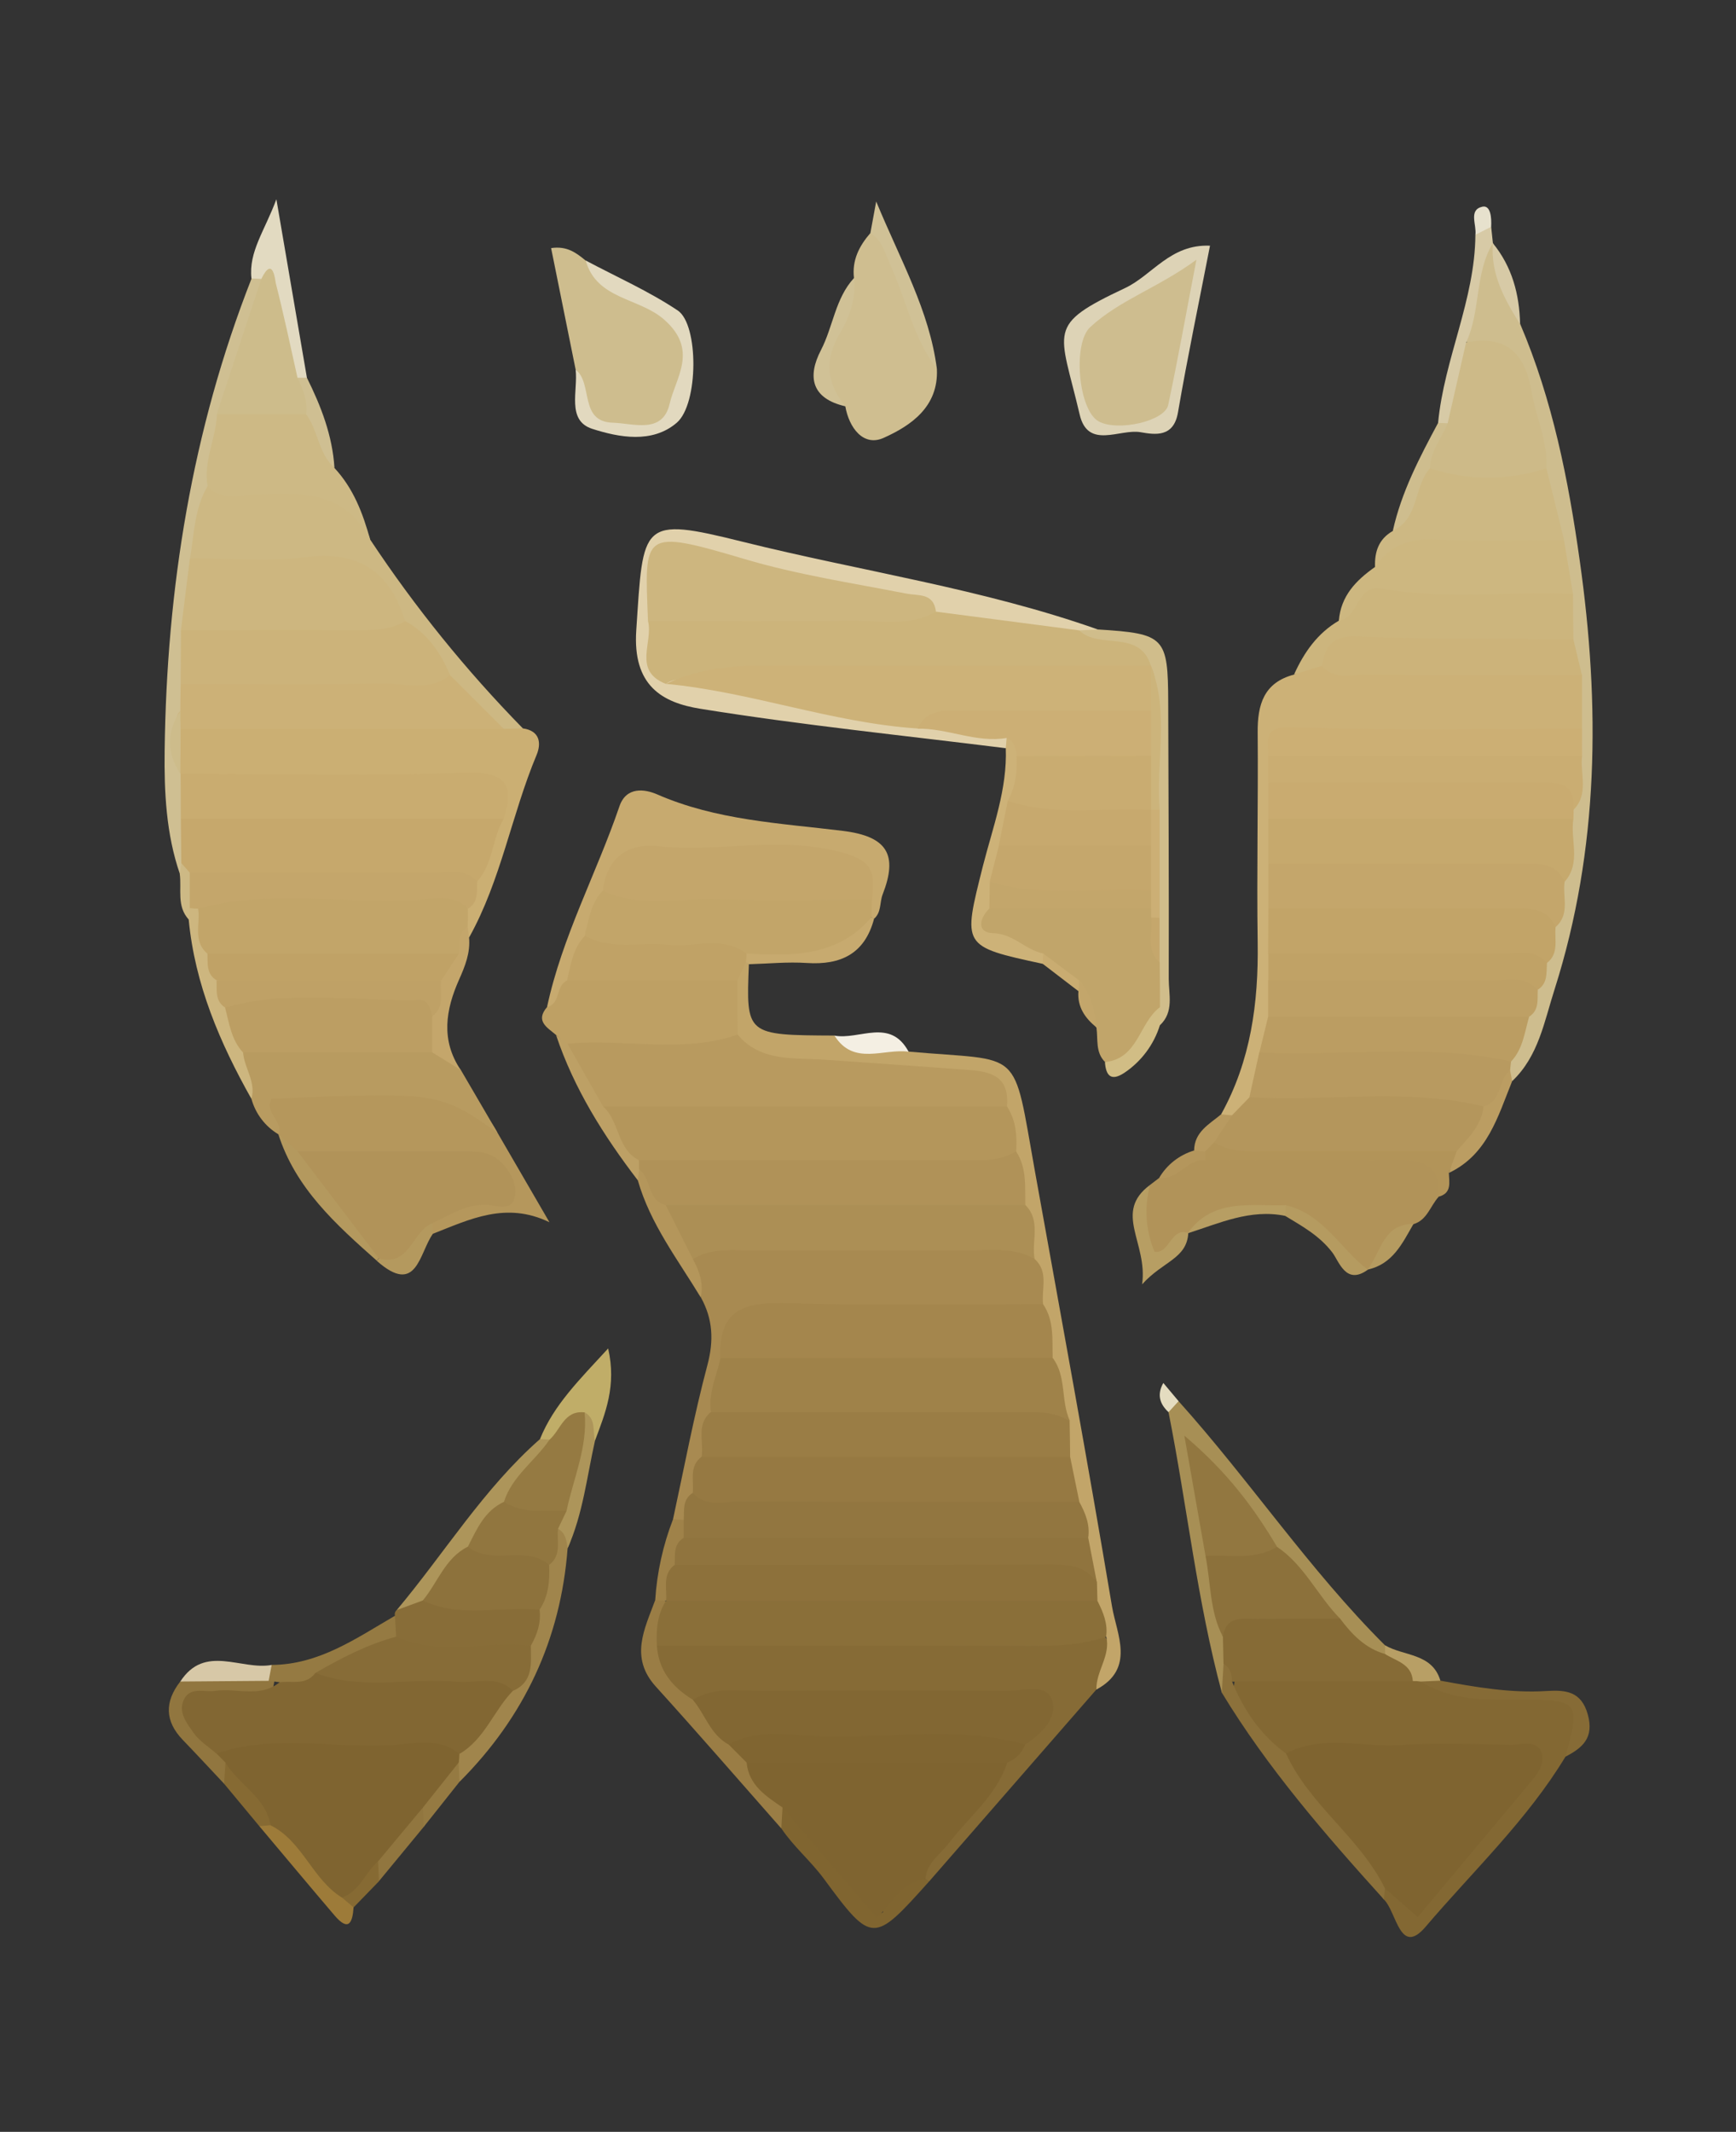 <?xml version="1.0" encoding="utf-8"?>
<!-- Generator: Adobe Illustrator 25.2.1, SVG Export Plug-In . SVG Version: 6.00 Build 0)  -->
<svg version="1.1" id="Layer_1" xmlns="http://www.w3.org/2000/svg" xmlns:xlink="http://www.w3.org/1999/xlink" x="0px" y="0px"
	 viewBox="0 0 504 618.67" enable-background="new 0 0 504 618.67" xml:space="preserve">
<rect x="0" y="0" width="504" height="618.67" fill="#333333" stroke="none"/>
<path fill="#866B36" d="M318.27,490.34L269.75,546c-1.14-0.42-1.98-1.39-2.22-2.58c4.77-13.33,16.74-21.51,23.74-33.27
	c1.86-2.57,4-4.93,5.83-7.49c5.22-10.21-3.12-8.33-7.91-8.31c-29.2,0.11-58.41-0.93-87.61,0.72c-6.16-2-9.16-7.12-12.23-12.29
	c-2.95-5-0.24-6.84,3.92-8.25c26.87-2.21,53.79-0.72,80.68-0.91c15.16-0.11,30.33-0.88,45.5-0.13
	C325.82,479.57,321,484.88,318.27,490.34z"/>
<path fill="#836833" d="M454.49,509.79c-11.13,18.4-26.83,33.19-40.61,49.37c-7.48,8.78-8.41-4.41-12.12-7.94
	c-0.86-0.97-0.91-2.42-0.11-3.44c5-1.8,6.91,3.61,10.33,4.78c7.11-12.35,17.52-21.8,25.64-33c1.68-2.32,5.14-4.39,3.33-7.73
	c-1.7-3.12-5.42-2.15-8.33-2.14c-19.95,0.09-39.91-0.57-59.86,0.54c-7.64-6.2-17.15-11.31-14-23.84c16.77-4.47,33.73-1,50.62-1.24
	c1.53,0.21,3.01,0.66,4.39,1.34c10,6.2,21.15,5.34,32.19,5.58c4,0.09,9.18-2.2,11.59,2.68
	C460.18,500.14,459.24,505.52,454.49,509.79z"/>
<path fill="#CCB177" d="M354.51,323.39c8.63-15.54,10.88-32.36,10.62-49.88c-0.3-20.3,0.17-40.61,0-60.91
	c-0.07-8.13,1.77-14.53,10.58-16.84c3.41-1.64,6.23-4.77,10.54-4.13c18.57,0.45,37.13,0.1,55.7,0.29c6,0.06,12.18-0.73,17.5,3.17
	c2.28,5.33,1.3,10.81,0.71,16.27c-4.43,4.66-10.29,3.86-15.81,3.9c-19.87,0.15-39.75-0.08-59.62,0.17c-4.3,0-9.77-2.47-12.55,3.53
	c-0.41,2.74-0.31,5.49-0.47,8.24c0.1,3.51,0.06,7,0,10.53c0.13,4.27,0.1,8.54,0,12.8c0.09,4.26,0.12,8.52,0,12.78
	c0,4.21,0.08,8.42-0.05,12.62c0,2.75,0.11,5.5,0,8.24c0,3.34,0,6.69-0.34,10c-0.35,3.88-1.67,7.56-2.46,11.35
	c-0.98,4.3-2.34,8.51-4.07,12.57c-1.43,2.87-3.84,5.14-6.79,6.4C356.73,324.71,355.43,324.3,354.51,323.39z"/>
<path fill="#A88A51" d="M195.39,440.91c3.25-15,6.05-30,10-44.81c1.88-7.12,1.56-13.33-1.9-19.58c-0.27-4.48-5-8.42-1.63-13.35
	c3.3-3.3,7.58-4.07,11.91-4.14c25-0.43,50-0.48,75,0c4.34,0.09,8.57,1,12.2,3.64c4.79,4.52,3.27,10.19,2.82,15.65
	c-4.93,4.85-11.29,3.78-17.24,3.84c-19.53,0.21-39.07,0.26-58.6,0c-8.29-0.11-13.23,3-14.69,11.19c-1.58,5.18-3.13,10.37-4.38,15.65
	c-1.33,4.28-1.84,8.74-2.83,13.09c-1,3.6-1.82,7.27-2.82,10.89c-1,3-1.87,6.1-4.22,8.43C197.8,441.91,196.42,441.72,195.39,440.91z"
	/>
<path fill="#CBAF73" d="M151.8,211.38c4.93,0.68,5.4,4.28,4,7.67c-7.29,17.4-10.32,36.36-19.6,53c-1.02-0.72-1.8-1.74-2.21-2.92
	c-0.4-1.84-0.36-3.75,0.1-5.58c0.83-3,1.77-6,2.69-8.95c1.93-6.69,5.17-13,5.6-20.09c-1.31-7.54-7.37-6.1-12.23-6.15
	c-20.22-0.2-40.43,0-60.65-0.11c-5.14,0-10.35,0.33-15.33-1.64c-1.42-0.67-2.6-1.78-3.35-3.16c-1.06-4.84-2.1-9.68,2.44-13.5
	c7.34-3.65,15.26-2.59,23-2.47c22.89,0.37,45.81-1.39,68.67,1.1C147.32,209.25,149.62,210.19,151.8,211.38z"/>
<path fill="#B19359" d="M333.89,343.86l2.62-2c5.17-3.12,9.76-7.35,16-8.36c17.65-0.77,35.31-0.6,52.95-0.15
	c8.55,0.22,15.95,2.51,12.18,14c-2.41,2.66-3.3,6.72-7.29,7.91c-6.3,2.56-7.79,9.95-13.36,13.25h0.07c-7.49,0-8.52-7.4-12.89-10.93
	c-3.74-2.84-7.92-5.04-12.38-6.5c-9.7-0.39-19.16,0.13-27,6.87l0.2-0.09c-3.95,1.89-5.75,10.25-10.32,6.77
	c-3.09-2.35-5.07-9.36-3.42-15C331.83,347.62,333.17,345.86,333.89,343.86z"/>
<path fill="#CEBD8E" d="M167.11,107.21C164.75,95.52,162.39,83.82,160,72c4.69-0.7,7.37,1.45,10,3.59c5.6,5.64,13,8.46,19.64,12.4
	c11.13,6.56,13.7,24.6,4.67,33.64c-5.2,5.2-12.39,2.06-18.64,2.2c-5.66,0.12-6.23-5-7.08-9.28
	C168.15,112.11,169.28,109.32,167.11,107.21z"/>
<path fill="#CDB883" d="M151.8,211.38l-5.48,0.13c-7.72-2.69-12.43-8.95-17.55-14.75c-4.25-6.29-9.53-11.71-14.62-17.29
	c-5.34-11.35-14.53-14.35-26.56-14.2c-11,0.14-22.5,3.12-33-3c-0.55-8,0.27-15.64,5.11-22.4c6-0.75,12,0.72,17.94-0.06
	c14.33-1.89,25,2.1,29.86,16.82C120.5,176.24,135.33,194.57,151.8,211.38z"/>
<path fill="#B5975C" d="M144.42,328.7l15.1,26c-12.64-6.13-23.2-0.81-33.85,3.35c-0.91-1.02-1.18-2.45-0.71-3.73
	c4.09-7.48,12.5-6.41,19.66-9.5c-3.24-7.11-9.38-6.85-15.17-7.13c-14.14-0.7-28.36,1.19-42.47-1.16c-4-0.89-3.85-5.25-6.23-7.51
	l0.12,0.18c-7.12-12-6.11-13.9,8.19-14.49c7.82-0.32,15.71,0.53,23.47-0.23C126.09,313.13,137.38,315.9,144.42,328.7z"/>
<path fill="#C1A56A" d="M320.82,308.2c-2.86-2.84-2-6.59-2.5-10c-2.81-3.92-2.93-9-5.68-13c-4.55-2-7.58-6.74-12.93-7.39
	c-3.29-1-6-3.09-9.45-4c-9.95-2.58-10-7.3-1.79-12.83c14.63-1.33,29.24-1.93,43.83,0.42c1.39,0.61,2.56,1.63,3.36,2.92
	c2,4.8,0.32,10.12,2,15c0.47,4.13,0.52,8.29,0.16,12.43C332.59,297.64,333.31,309.75,320.82,308.2z"/>
<path fill="#CFBE90" d="M272,107.08c0.51,11-7.57,16.45-15.48,20c-5.82,2.61-10-2.85-11.11-9.17c-7.48-4.65-8.6-10.83-4.48-18.34
	c3.26-5.94,4.56-12.62,7-18.87c-0.62-5.15,1.5-9.31,4.76-13.06c6.24-0.43,6,5.16,7.45,8.61C264.39,86.4,268.29,96.71,272,107.08z"/>
<path fill="#E1D1AB" d="M292,217.13c-29.57-3.69-59.26-6.7-88.66-11.44c-11.12-1.79-19.69-6.7-18.62-22.76
	c2.08-31.29,1.08-33.13,30.93-25.7c34.33,8.54,69.56,13.6,103.07,25.44c-1.43,1.77-3.49,2.93-5.75,3.22
	c-13.94,0.17-27.41-2.82-40.8-6.27c-8-4.94-17.41-4.75-26.17-6.91c-11.34-2.8-23-4.18-34.09-8.13c-17.65-6.26-20-4.33-20.33,14.57
	c0.77,5.51-2.62,12.36,5.1,15.63c23.46,3.55,46.18,10.92,69.91,12.9c8.55,1.53,17.4,1.68,25.43,5.55c1.07,1.04,1.09,2.76,0.05,3.83
	C292.05,217.09,292.02,217.11,292,217.13z"/>
<path fill="#C2A569" d="M302.83,378.47c-0.53-4.42,1.7-9.35-2.44-13.1c-3.55-4.47-3.68-10.05-5-15.24c-1-5.25-1.73-10.57-3.08-15.77
	c-0.69-4.66-1.8-9.25-3.3-13.72c-1.94-6.63-7.91-5.44-12.67-6.52c-16.39-3.74-33.38-1-49.79-4.66c-5.53-1.24-11-2.17-13.82-8
	c-2-4.66-2-9.56-1.75-14.5c0.26-2.75,0.85-5.37,2.9-7.43c1.06-0.88,2.62-0.76,3.54,0.27c-0.84,20.6-0.84,20.6,24.88,20.72
	c6.45,4.89,15.11-0.4,21.52,4.66c33.47,3,30.06-1.9,36.67,34.88c7.56,42,15.28,84,22.35,126.13c1.36,8.09,6.83,18-4.53,24.12
	c-0.15-5.32,4.18-9.82,2.86-15.36c-2.87-2.75-4.19-6.27-5-10c-0.4-1.84-0.66-3.7-0.79-5.57c-0.07-4.35-1.65-8.44-2.35-12.68
	c-0.57-3.68-1.35-7.33-2.36-10.92c-0.92-4.38-2.33-8.65-2.93-13.1c-0.35-3.21-0.4-6.44-0.69-9.66c-0.78-6.42-2.39-12.67-3.75-19
	C302.5,388.87,300.53,383.72,302.83,378.47z"/>
<path fill="#BEA064" d="M214.06,284.58c0,5.22,0.03,10.44,0.1,15.65c-0.48,6-5.49,6-9.37,6.1c-12.68,0.36-25.43,1.82-38-1.18
	c-2.39-0.91-3.42-3.35-5.34-4.79c-2.54-2.17-6.15-4-2.62-8.12c3.29-2.94,1.17-9.78,7.55-10.53
	C182.36,281.07,198.56,277,214.06,284.58z"/>
<path fill="#CEBD8E" d="M459.31,211.53c0-5.22,0-10.44,0-15.65c-4.17-2.31-5.59-6.12-5.78-10.6c-0.28-4.08-0.17-8.18-0.24-12.27
	c-0.11-5.34-2-10.4-2.61-15.65c-1.54-7.12-2.9-14.27-4.51-21.37c-0.68-3.35-1.26-6.72-1.88-10.08c-2.22-12-5.28-23.39-19.37-26.84
	c1.4-8.37,3.8-16.54,4.63-25c0.23-2.33,1-4.13,3.89-3.55l0,0c2.53,7.87,5.28,15.67,7.91,23.51c9.39,22,14,45.27,17.28,68.64
	c5.93,41.83,5.7,83.6-7.29,124.41c-3,9.32-4.65,19.4-12.29,26.64c-1.01-0.61-1.75-1.58-2.05-2.72c-0.16-1.16-0.12-2.33,0.1-3.48
	c1.25-4.39,2.83-8.69,4.72-12.84c1.09-2.57,2.03-5.2,2.84-7.88c0.92-2.7,1.74-5.42,2.53-8.16c1.1-3.39,1.6-6.92,2.46-10.36
	c1.32-4.16,1.41-8.55,2.43-12.77c1.85-5.58,1.1-11.44,1.82-17.14c0.14-1.3,0.38-2.59,0.72-3.86c1.87-5.06,1.25-10.39,1.62-15.61
	C456.43,216.17,457.5,213.58,459.31,211.53z"/>
<path fill="#C7AA6F" d="M164.62,284.56c-3.37,1.47-1.75,6.72-5.8,7.68c4.35-20.36,14.33-38.69,21-58.2c2-5.92,7.46-5,10.85-3.56
	c17.28,7.59,35.86,8.41,54,10.64c13,1.6,16.07,6.95,11.57,18.48c-0.9,2.32-0.29,5.21-2.55,7.08l-1.59-1.21
	c-1.05-1.66-1.7-3.54-1.88-5.5c-1.27-13.78-13.65-10.81-20.9-11.53c-12.68-1.25-25.77,0.26-38.68,0.61
	c-6.31,0.17-10.32,3.77-12.93,9.22c-2.32,4.36-3.67,9.12-5.7,13.59S168.65,281.24,164.62,284.56z"/>
<path fill="#CCB57D" d="M456.69,172.4c0,4.34,0.03,8.67,0.1,13c-7.16,5.68-15.64,3-23.59,3.75c-16.47,1.47-33.49-3.67-49.44,4.08
	l-8.07,2.51c2.9-6.4,6.8-12,13-15.61c4.16-10.24,11.37-13.67,22.47-12.05c10.16,1.49,20.61,0.29,30.93,0.47
	C447.26,168.67,452.51,168.55,456.69,172.4z"/>
<path fill="#CDB780" d="M456.69,172.4c-18.46-0.92-37,1.81-55.41-1.59c-7.54-1.4-6.69,8.51-12.58,9.34
	c0.55-7.19,5-11.76,10.51-15.62c2.89-8.72,9.44-12.19,18-11.6c12.31,0.85,25.2-3.45,36.84,3.82
	C454.95,161.97,455.83,167.19,456.69,172.4z"/>
<path fill="#B89B60" d="M144.42,328.7c-17.06-11.85-17.06-11.85-65.57-9.84c-2.33,4,3.55,6.52,2,10.33
	c-3.85-2.28-6.66-5.97-7.85-10.28c0.14-5-6.51-9.41-1.47-15c17-4.78,34.28-2.13,51.47-1.74c4.86,1.09,7.59,5,10.75,8.27
	C137.31,316.55,140.87,322.63,144.42,328.7z"/>
<path fill="#CDB985" d="M107.48,156.67C100.16,142.15,87,143,73.74,143.56c-4.53,0.19-9.67,1.79-13.51-2.5
	c-3.62-7.74,0.3-14.58,2.55-21.63c7.84-4.56,16.06-3.18,24.31-1.63c7.6,3.6,6.62,12,10,18C102.61,141.73,105.38,149,107.48,156.67z"
	/>
<path fill="#CDB883" d="M454.1,156.75c-12.47,0-25,0.46-37.39-0.19c-7.64-0.41-13.27,1.78-17.5,8c-0.18-4.42,1.06-8.15,5.15-10.47
	c5.07-6,4.34-15.51,12.18-19.8c10.77,1.3,21.74-1.48,32.42,1.63C450.67,142.85,452.39,149.8,454.1,156.75z"/>
<path fill="#A78F55" d="M354.73,491.23c-7.2-26.75-10.1-54.32-15.48-81.41c-0.79-2.67,0.52-3.43,2.92-3.19
	c20.67,23,37.93,48.92,59.91,70.83c0.86,0.91,0.83,2.35-0.07,3.23c-7.69,1.29-10.95-4.52-14.9-9.25c-6.63-6.88-12-14.8-18.52-21.81
	c-6.16-8.37-13-16.16-20-25.75c1.79,10.28,2.12,19.43,4.6,28.28c1.94,7.59,2.29,15.46,4.28,23c0.66,2.71,0.86,5.52,0.58,8.3
	C357.12,486.16,356.78,489.06,354.73,491.23z"/>
<path fill="#CFBF92" d="M63,120.25c-0.32,7-4,13.6-2.73,20.82c-3.82,6.45-3.9,13.81-5.09,20.9c5.06,6.73,0.52,13.86,0.9,20.79
	c0,4.94,0,9.88-0.17,14.82c-0.01,2.79-0.45,5.56-1.28,8.22c-4,5.86-4.93,12.08-2.25,18.74h0.1c3.16,3.61,3.58,8,3.49,12.48
	s0.23,8.84-1.1,13.14c-0.51,1.39-1.44,2.6-2.65,3.46c-4-11.59-4.57-23.84-4.42-35.73c0.58-47.06,7.92-93,25.24-137.08
	c1.08-0.82,2.61-0.61,3.43,0.46c0.03,0.04,0.07,0.09,0.1,0.14C75.47,95.57,73,109.23,63,120.25z"/>
<path fill="#DDD3B6" d="M351.29,71.3c-3.19,16.42-6.54,32.36-9.3,48.4c-1.25,7.27-6.57,6.48-10.86,5.73
	c-6.05-1.06-15.29,5.12-17.68-5.14c-5.8-24.82-9.95-25.79,13.19-36.7C334.56,79.86,339.75,70.82,351.29,71.3z"/>
<path fill="#886D38" d="M114.66,468.9c-0.15-0.61,0.04-1.25,0.51-1.66c3-1.93,5.61-4.68,9.57-4.66c10.76,2.21,22.34-1.78,32.61,4.27
	c1.68,5.08,0.51,9.29-3.85,12.52c-13.52,2-27.24,6.42-39.77-3.34C112.97,473.63,113.31,471.02,114.66,468.9z"/>
<path fill="#D0BD8B" d="M313.31,182.93l5.42-0.26c19.49,1.22,20.37,2.14,20.43,21.27c0.08,26.71,0.22,53.42,0.15,80.13
	c0,4.55,1.56,9.59-2.54,13.44c-1.44-1.44-1.44-3.78,0-5.22c0,0,0,0,0,0c0-4.34-0.03-8.67-0.08-13c-2.2-4.38-0.66-9.07-1.17-13.59
	c-3.43-9.62-2.06-19.62-2.35-29.48c-0.06-12.72,0.53-25.45-0.32-38.13c-0.51-1.14-1-2.31-1.5-3.45c-2.36-4.4-6.92-4.68-11-6
	C317.39,187.65,312.92,188.19,313.31,182.93z"/>
<path fill="#E2D9BF" d="M167.11,107.21c5.14,4.14,0.95,15.17,10.81,15.46c6,0.18,14.43,3.37,16.48-5.45
	c1.81-7.8,8.48-15.68-1.64-24.52c-7.26-6.35-19.58-5.78-22.71-17.1c8.95,4.76,18.33,8.9,26.72,14.51c6.1,4.08,6.08,27.09-0.29,32.57
	c-7.11,6.11-16.83,4.26-24.57,1.76C164.4,122,167.88,113.31,167.11,107.21z"/>
<path fill="#8C713B" d="M354.73,491.23c0.16-2.8,0.32-5.6,0.49-8.4c4.17,0.14,4.22,2.25,2.5,5.21c3.38,8.32,8.3,15.48,15.63,20.83
	c11.61,8.59,18.65,21.19,27.88,31.87c1.82,1.99,2.16,4.93,0.84,7.28l-0.3,3.2C384.69,532.31,368,513.1,354.73,491.23z"/>
<path fill="#9A7D45" d="M190.7,477.59c0.51,7.19,4.51,12.06,10.42,15.65c5.84,1.94,8,7.65,11.9,11.58c2,2.06,3.87,4.25,5.59,6.55
	c2.78,5.24,8.31,8.54,10.2,14.42c0.16,1.94-0.24,3.66-2,4.81c-12.11-13.73-24.12-27.6-36.41-41.15c-7.68-8.49-3.26-16.71-0.18-25.09
	c1.12-0.64,2.53-0.36,3.32,0.66C194.99,469.41,193.89,474.25,190.7,477.59z"/>
<path fill="#CDB278" d="M292,217.13c0.08-1,0.16-2,0.25-3c3.94-0.9,4.5,2.12,5.46,4.68c0.86,4.8-0.09,9.41-1.45,14
	c-0.77,4.41-2.36,8.64-3,13.08c-0.55,3.76-1.38,7.47-2.46,11.11c-0.48,2.53-1.73,4.86-3.57,6.66c-3.07,3-3.57,7,1,7.14
	c6,0.13,9.43,4.86,14.61,5.9c0.77,0.7,1,1.38,0.71,2s-0.57,1-0.84,1c-23.61-5.11-23.21-5-17.34-28.42
	C288.23,240.08,292.46,229,292,217.13z"/>
<path fill="#A0854C" d="M154.11,477.59c1.84-3.23,3-6.61,2.54-10.41c-2.08-4.6-0.12-9,0.66-13.46c1.39-3.7,1.38-8.11,5.21-10.62
	c4,0.88,3.65,3.36,2.27,6.2c-2,26.49-12.61,49-31.37,67.78c-1.49-1.19-2.34-3.01-2.3-4.92c0.06-1.23,0.33-2.44,0.78-3.59
	c4.65-6.85,9.77-13.38,15.32-19.52C150.52,485.83,150.76,480.77,154.11,477.59z"/>
<path fill="#AD955A" d="M122.75,464.46l-7.57,2.78c13.88-16.53,25.2-35.21,41.61-49.63c0.8-0.85,2.14-0.88,2.98-0.08
	c0.03,0.02,0.05,0.05,0.08,0.08c-0.39,8.57-8.44,12.43-11.79,19.19c-4.13,4-7.31,8.79-10.74,13.37
	C132.12,454.61,129.86,462,122.75,464.46z"/>
<path fill="#806530" d="M226.83,530.59c0.12-2,0.24-4.02,0.35-6.05c14.06,5.73,19.06,20,28.5,29.69c-0.77,2.13,1.86,0,0.19,0.5
	c1.18-7.32,4.59-11.64,12.8-9.5c0.33,0.29,0.69,0.55,1.07,0.77c-16.14,18-16.52,18.27-30.58-0.82
	C235.32,540,230.39,535.9,226.83,530.59z"/>
<path fill="#E2DAC1" d="M75.84,80.94L73,80.82c-0.85-7.77,3.82-13.77,7.24-23c3.23,18.9,6.05,35.37,8.87,51.84
	c-0.95,0.76-2.26,0.89-3.35,0.34C79.12,101.43,80.06,90.3,75.84,80.94z"/>
<path fill="#B29459" d="M417.68,347.29c0.67-9-4.57-10.75-12.2-10.65c-18.54,0.24-37.09,0.08-55.64,0.08
	c-0.99-1.17-0.93-2.89,0.12-4c1.4-1.83,3.61-2.85,5.91-2.74c17.31,0.46,34.63,0.21,51.94,0.34c4.75,0,9.56-0.15,13.94,2.28
	c4.09,3.23-0.53,5.23-1.11,7.8C420.72,343.15,421.56,346.23,417.68,347.29z"/>
<path fill="#C0AD68" d="M159.52,417.79l-2.74-0.19c4-9.9,11.42-17.17,19.78-26.28c2.49,10.87-0.84,18.82-3.84,26.81
	c-1.83-0.82-2.89-2.7-4.76-3.42C164.77,414.77,163,418.78,159.52,417.79z"/>
<path fill="#91763F" d="M65.06,517.64c-4-4.24-7.94-8.52-12-12.72c-5.25-5.46-5.28-11.09-0.73-16.94c7.5-4.75,15.81-1.75,23.7-2.45
	c1.34,0.05,2.65,0.37,3.86,0.94c-1.07,6.63-1.08,6.56-10,7.39c-3.71,0.34-8.65-1.48-10.71,2.45c-2.53,4.83,2.93,7.34,5.08,10.78
	c1.28,1.5,2.22,3.27,2.74,5.17C67.26,514.39,66.87,516.28,65.06,517.64z"/>
<path fill="#866B36" d="M454.49,509.79c4.37-15.88,3.9-16.53-12.61-16.52c-10.14,0-20.32,0.47-29.41-5.28
	c1.6-1.44,3.99-1.55,5.71-0.26c10.22,1.89,20.45,3.66,30.91,3c5.46-0.32,10,0.05,11.88,6.81S459.47,507.22,454.49,509.79z"/>
<path fill="#D7CAA6" d="M433.42,70.54c-5.34,8.87-3.49,19.68-7.77,28.83c4.51,8.84-0.59,15.86-4.35,23.15
	c-1.05,0.96-2.64,1.05-3.79,0.21c1.75-18.57,10.72-35.7,10.83-54.59c1.2-1.42,1.72-4.18,4.58-2.32
	C433.09,67.39,433.25,69,433.42,70.54z"/>
<path fill="#CDB67F" d="M70.57,305.43C70.92,310,74.4,314,73,318.91c-9.17-16.28-16.43-33.22-18.22-52.08
	c-0.75-1.06-0.78-2.47-0.08-3.56c1.19-0.44,2.53-0.3,3.6,0.39c2.75,3.61,2.43,8.18,3.81,12.21c0.79,2.79,1.58,5.58,2.54,8.31
	c0.81,2.71,1.77,5.39,2.86,8C69.25,296.44,71.49,300.57,70.57,305.43z"/>
<path fill="#D0C196" d="M272,107.08c-6.84-8.9-8.86-20-13.39-29.92c-1.59-3.48-2.37-7.32-5.92-9.53c0.45-2.48,0.91-4.95,1.69-9.16
	C261.38,75.45,269.83,90.08,272,107.08z"/>
<path fill="#957A42" d="M81.21,488.2L78,487.78c-1.07-1.79-1-3.38,0.87-4.61c13.79-0.1,24.57-7.75,35.79-14.27
	c0.12,2,0.23,4,0.35,6.06c-5.88,7.3-15.51,8.39-22.61,13.69C88.59,490.53,84.81,491.52,81.21,488.2z"/>
<path fill="#B4995E" d="M80.76,329l5.61,5.12c10.51,8.15,20.44,16.76,24.17,30.32l-1.14,1.43C97.57,355.37,85.76,344.83,80.76,329z"
	/>
<path fill="#BDA065" d="M161.43,300.36l3.31,2.53c7.09,3.24,9.42,10.21,12.83,16.33c3.38,5.42,6.13,11.18,9.07,16.85
	c0.38,1.14,0.54,2.34,0.46,3.54c-0.27,1.17-0.96,2.21-1.93,2.92C175.26,329.59,166.64,315.93,161.43,300.36z"/>
<path fill="#9D7B39" d="M102.65,553.53c-0.3,4.44-1.42,7.15-5.53,2.33c-7.33-8.59-14.56-17.27-21.83-25.9c0.8-0.92,1.9-1.52,3.1-1.7
	c11.32,2.51,14.63,13.59,21.9,20.45C101.45,550.11,102.26,551.76,102.65,553.53z"/>
<path fill="#D0C196" d="M247.93,80.69c0.7,5.85-1.32,11.39-4.06,16c-4.68,7.87-3.86,14.5,1.54,21.22
	c-9.76-2.24-11.13-8.51-7.06-16.33C241.89,94.75,242.48,86.6,247.93,80.69z"/>
<path fill="#B4965B" d="M185.17,342.52c0.14-1.06,0.28-2.12,0.41-3.18c6.29,0.11,6.11,6.49,9.34,9.58
	c2.93,5.17,7.09,9.89,6.25,16.49c1.89,3.47,3.14,7.06,2.27,11.1C196.77,365.49,188.78,355.18,185.17,342.52z"/>
<path fill="#C4A66B" d="M133.74,310.49l-8.26-5.09c-2.53-2.63-2.89-5.79-2.29-9.2c1-3.67,1.76-7.38,2.84-11
	c1.27-3.46,3.09-6.7,3.94-10.33c1.25-2.64,1.22-6.56,5.8-5.93c0.14,1,0.27,2.09,0.41,3.13c0.41,4.38-1.14,8.27-2.88,12.17
	C129.39,293,127.92,301.83,133.74,310.49z"/>
<path fill="#B79E63" d="M333.89,343.86c-1.73,6.43-1.28,13.24,1.27,19.39c4.44,0.78,4.78-7.32,9.83-5.41
	c-0.46,7.51-7.35,8.13-13.41,14.88C333.29,360.62,323.08,351.87,333.89,343.86z"/>
<path fill="#C7AA6F" d="M253.75,266.68c-2.7,10.09-9.6,13.43-19.52,12.78c-5.59-0.37-11.23,0.21-16.85,0.36l-0.82-0.54
	c-0.68-1.22-0.37-2.76,0.74-3.62c12.23-1.92,24.23-5.11,35.8-9.52L253.75,266.68z"/>
<path fill="#D7C8A7" d="M78.87,483.17c-0.29,1.54-0.57,3.08-0.87,4.61l-25.65,0.2C59.48,477,70,484.8,78.87,483.17z"/>
<path fill="#AD955A" d="M169.73,409.85c3.37,1.91,2.32,5.41,3,8.29c-2.35,10.46-3.5,21.23-7.93,31.17c-0.34-2.17-0.53-4.42-2.8-5.64
	c-1.51-2.52-0.83-5.13-0.32-7.73C164.75,427.37,164.41,417.73,169.73,409.85z"/>
<path fill="#BB9D62" d="M420.64,340.39l2.25-6.28c-0.16-5.76,4.18-9.47,6.43-14.14c3.19-2.94,2.8-9.43,9.11-9.31
	c0.19,1,0.38,2.07,0.58,3.1C434.86,324,431.89,335.05,420.64,340.39z"/>
<path fill="#CEBD8E" d="M417.51,122.73l2.79,0.09c2.12,5.86-1.81,9.35-5.13,13.07c-4.81,5.33-3.09,14.55-10.8,18.15
	C406.85,142.82,412.13,132.76,417.51,122.73z"/>
<path fill="#B59B60" d="M373.33,349.75c10.81,2.58,15.77,12.58,23.77,18.73c-6.4,4.64-8.33-2.48-10.35-5.08
	c-3.78-4.89-8.7-7.54-13.62-10.54C371.83,351.74,371.9,350.7,373.33,349.75z"/>
<path fill="#F4EFE3" d="M263.79,305.21c-7.3-1-15.93,4.2-21.52-4.67C249.49,301.87,258.43,295.26,263.79,305.21z"/>
<path fill="#D1BD85" d="M336.75,292.29v5.22c-1.77,5.68-5.44,10.58-10.4,13.87c-3.87,2.53-5.3,0.68-5.56-3.17
	C330.49,307.26,330.66,296.81,336.75,292.29z"/>
<path fill="#CFBF92" d="M86.37,109.62h2.73c4.12,8.28,7.42,16.81,8,26.16c-4.68-4.16-4.69-10.79-8.21-15.56
	C86.24,117.12,84.2,113.88,86.37,109.62z"/>
<path fill="#B4995E" d="M125.47,355c0.07,1,0.13,2,0.2,3.06c-4,5.6-4.61,18.16-16.27,7.85l0.56-0.7
	C115.34,362.11,117.87,354.7,125.47,355z"/>
<path fill="#B79E63" d="M373.33,349.75c-0.07,1-0.13,2.07-0.2,3.1C363,350.77,354,355,344.78,357.92
	C352.12,347.59,363.13,350.09,373.33,349.75z"/>
<path fill="#D7CAA6" d="M441.32,94.08c-4.52-7.2-8.62-14.55-7.91-23.51C439,77.41,441.13,85.42,441.32,94.08z"/>
<path fill="#9F8249" d="M193.31,464.56l-3.09-0.21c0.52-8.03,2.26-15.94,5.17-23.44l3.13,0.16c1.25,1.23,1.83,2.99,1.57,4.72
	c-0.6,2.77-1.38,5.5-2.31,8.17c-1.2,3.12-1.54,6.53-3.21,9.48C194.16,463.82,193.73,464.19,193.31,464.56z"/>
<path fill="#866A33" d="M78.52,529.68l-3.23,0.28l-10.23-12.32c0.13-2,0.27-4.1,0.4-6.15C74,514.52,80.23,519.26,78.52,529.68z"/>
<path fill="#91763F" d="M123,530.18l-13,15.76c-1.59-1.31-2.43-3.32-2.26-5.38c2.95-7.53,6.43-14.56,15.59-16.08
	C124.27,526.3,124.15,528.48,123,530.18z"/>
<path fill="#B89F65" d="M418.18,487.73l-5.71,0.26l-1.13-0.13h-1.14c-2.73-2.58-7.33-3.23-8.07-7.85c0-0.85-0.05-1.71-0.05-2.56
	C407.57,480.69,415.77,479.68,418.18,487.73z"/>
<path fill="#B59B60" d="M397,368.45c3.94-4.93,4.45-13.32,13.36-13.25C407.13,360.82,404.32,366.9,397,368.45z"/>
<path fill="#957A42" d="M123,530.18c-0.08-1.9-0.15-3.81-0.23-5.71c0-7.07,3.35-11.54,10.38-13.06l0.24,5.68L123,530.18z"/>
<path fill="#B89A60" d="M352.47,331.52l-2.61,2.66c-1.19,1.21-2.24,1.1-3.18-0.31c0.06-5.4,4.39-7.61,7.83-10.48l3.16,0.28
	C359.22,328.45,355.63,329.84,352.47,331.52z"/>
<path fill="#866A33" d="M109.76,540.18l0.27,5.76l-7.37,7.59l-3.36-2.84C101.26,545.68,103,540.45,109.76,540.18z"/>
<path fill="#C9AC71" d="M302.75,279.72c0-1,0.09-2,0.13-3c3.49,2.61,6.98,5.22,10.46,7.84c1.22,1.13,1.14,2.15-0.25,3.08
	L302.75,279.72z"/>
<path fill="#B4965C" d="M346.69,333.87l3.18,0.3c0,0.85,0,1.7,0,2.54c-5.27-0.44-7.93,5.9-13.34,5.11
	C338.79,337.98,342.42,335.14,346.69,333.87z"/>
<path fill="#C3A66B" d="M313.09,287.63c0.08-1,0.17-2.05,0.25-3.08c3.49,3.87,4.43,8.67,5,13.62
	C315,295.45,312.72,292.2,313.09,287.63z"/>
<path fill="#E7E1CD" d="M432.92,65.82l-4.58,2.32c0.4-2.88-2.06-7.23,2-8.15C432.83,59.43,433.05,63.33,432.92,65.82z"/>
<path fill="#CDB985" d="M55.13,263.53l-0.36,3.3c-3.53-3.88-2-8.74-2.58-13.2c0.15-1,0.3-2.11,0.46-3.16
	c2.49-0.19,3.67,1.37,4.51,3.38C58.28,257.21,57.51,260.91,55.13,263.53z"/>
<path fill="#E4DCC0" d="M342.17,406.62l-2.92,3.19c-2.66-2.44-3.36-5.23-1.51-8.47L342.17,406.62z"/>
<path fill="#7F6430" d="M268.68,545.24c-6.83,0.88-9.6,6.8-14.08,11.38l-27.42-32.08c-4.79-3.3-9.77-6.44-10.42-13
	c1.69-2.03,4.14-3.26,6.78-3.41c20.7-0.81,41.4-0.81,62.09,0c2.64,0.15,5.09,1.38,6.78,3.41c-3.12,9.58-11.1,15.68-16.91,23.31
	C273,538.15,269.07,540.52,268.68,545.24z"/>
<path fill="#8A6F39" d="M190.7,477.59c-0.23-4.56,0.12-9,2.61-13h0.08c4.55-4.21,10.28-4.16,15.89-4.18
	c31.13-0.14,62.26-0.14,93.4,0c5.63,0,11.32,0.08,15.93,4.16c1.66,3.28,3.08,6.62,2.52,10.44c-7.46,2.49-15.14,2.7-22.94,2.67
	C262.36,477.51,226.53,477.59,190.7,477.59z"/>
<path fill="#826733" d="M211.56,506.28c-5.34-2.86-6.83-8.8-10.43-13c6.34-3.89,13.39-2.53,20.19-2.57
	c23.69-0.12,47.38-0.12,71.06,0c4.54,0,11.32-2.27,13,2.5c1.88,5.26-3,9.88-7.75,13.08C268.98,508.33,240.21,508.33,211.56,506.28z"
	/>
<path fill="#806531" d="M211.56,506.28c8.12-4.54,17-2.81,25.49-2.43c20.19,0.9,40.6-3.23,60.59,2.43
	c-0.92,2.41-2.82,4.31-5.23,5.22h-75.65L211.56,506.28z"/>
<path fill="#7F6430" d="M402.07,548c-7.24-14.76-21.88-24.1-28.72-39.15c10.58-5.53,21.91-1.76,32.86-2.44
	c10.75-0.67,21.57-0.27,32.36-0.07c3.18,0.06,7.72-1.76,9.06,2.54c1,3.33-1.72,6.44-3.94,9.1c-10.73,12.84-21.47,25.67-32.09,38.36
	L402.07,548z"/>
<path fill="#866B36" d="M402.12,480c3.22,2.07,7.72,2.83,8.06,7.85l-52.47,0.18c-0.09-2.09-0.49-4-2.5-5.21
	c-0.06-2.61-0.11-5.22-0.17-7.83c-2.75-7.5,3.29-8,7.61-8.6c9-1.31,18.11-1.83,26.39,3.32C392.49,474.31,396.36,478.36,402.12,480z"
	/>
<path fill="#C6A96D" d="M456.8,237.6c-1,6.08,2.35,12.77-2.56,18.3c-22.88-2.1-45.83-0.93-68.74-1.29c-6-0.09-12.24,0.54-17.27-4
	c0-4.34,0-8.67,0-13C380.56,231.58,444.36,231.56,456.8,237.6z"/>
<path fill="#C4A66B" d="M368.23,250.66h72.6c5.15,0,10.64-0.84,13.41,5.26c-0.64,4.4,1.64,9.38-2.58,13.08
	c-22-2.13-44.1-1-66.15-1.33c-6-0.09-12.24,0.55-17.27-3.94C368.23,259.35,368.23,255,368.23,250.66z"/>
<path fill="#B4965C" d="M352.47,331.52l5.2-7.85l5.11-5.27c8.87-6.45,19.1-3.53,28.77-3.93c9.01-0.51,18.05-0.37,27.05,0.39
	c4.8,0.48,9.35,1.69,12.13,6.21c-0.61,5.55-4.45,9.16-7.83,13c-18.48,0-37,0-55.43,0C362.29,334.15,357.12,334.38,352.47,331.52z"/>
<path fill="#C2A468" d="M368.24,263.7h70c5.16,0,10.64-0.8,13.39,5.29c-0.4,3.61,1.1,7.67-2.55,10.5c-23.77,2.4-47.6,0.69-71.4,0.94
	c-3.52,0.06-6.93-1.26-9.49-3.67C368.22,272.39,368.24,268.04,368.24,263.7z"/>
<path fill="#B89A60" d="M430.73,321.07c-22.47-5.41-45.32-1.29-68-2.67c0.95-4.32,1.91-8.65,2.86-13c3.77-3.48,8.47-4,13.25-4
	c14.62-0.17,29.24-0.35,43.85,0.1c6,0.19,12.17,0.67,16,6.53c-0.09,0.87-0.18,1.74-0.28,2.61
	C434.82,313.36,436.13,319.7,430.73,321.07z"/>
<path fill="#C9AB70" d="M456.8,237.6h-88.58c0-3.48,0-7,0-10.45c3.41-3.21,7.63-3.86,12.07-3.87c21.69-0.05,43.39-0.3,65.08,0.15
	c6.85,0.14,15.1,0.38,11.49,11.58C456.85,235.89,456.84,236.74,456.8,237.6z"/>
<path fill="#BEA065" d="M446.45,287.23c-0.14,2.83,0.47,5.89-2.5,7.82c-3.04,2.48-6.84,3.84-10.76,3.86
	c-18.1,0.45-36.2,0.45-54.31,0c-3.95-0.1-7.68-1.09-10.7-3.9c0-3.48,0-7,0-10.43c3.37-3.19,7.56-3.84,12-3.86
	c18.06-0.07,36.12-0.23,54.18,0.11C439.15,280.9,445.18,279.93,446.45,287.23z"/>
<path fill="#BB9D62" d="M368.18,295l75.76,0.05c-1.3,4.52-1.8,9.36-5.23,13c-24.2-5.44-48.73-1.4-73.08-2.62
	C366.49,301.95,367.34,298.47,368.18,295z"/>
<path fill="#CCB37A" d="M383.76,193.25c1-5.58,2.91-8.81,10-8.54c21,0.81,42,0.55,63,0.72c0.83,3.48,1.66,6.96,2.5,10.45
	c-21.14,0-42.27,0.06-63.4-0.08C391.75,195.77,387.14,197.22,383.76,193.25z"/>
<path fill="#CAAD72" d="M456.84,235c0.61-8.87-5.64-7.88-11.26-7.88c-25.79,0-51.58,0-77.38,0c0-2.61,0-5.22,0-7.82
	c3.76-3.55,8.45-3.88,13.27-3.89c21.53,0,43.06,0,64.59,0c4.8,0,9.51,0.31,13.26,3.88C458.67,224.6,461.37,230.38,456.84,235z"/>
<path fill="#CCAF74" d="M459.3,219.35h-91.11c0.11-4.48-1.7-8.61,6.78-8.31c28.09,1,56.22,0.44,84.34,0.48
	C459.31,214.14,459.31,216.74,459.3,219.35z"/>
<path fill="#C0A266" d="M446.45,287.23c-4.24-4.56-9.76-2.53-14.71-2.58c-21.17-0.22-42.34-0.09-63.51-0.08v-7.82
	c22.5,0,45-0.1,67.48,0.06c4.54,0,9.64-1.71,13.4,2.67C448.93,282.3,449.39,285.35,446.45,287.23z"/>
<path fill="#9F8249" d="M305.61,394.05c4.11,5.43,2.3,12.47,5,18.3c-14.57,3.53-29.35,1-44,1.42s-29.52,0.24-44.28,0
	c-5.57-0.08-11.43,0.49-15.92-4c-0.84-5.51,1.64-10.43,2.75-15.6C222.25,388.12,292.93,388,305.61,394.05z"/>
<path fill="#A4864D" d="M305.61,394.05l-96.51,0.12c-0.65-16.8,10.28-16.21,22.4-15.89c23.76,0.62,47.55,0.19,71.33,0.19
	C306.08,383.25,305.46,388.72,305.61,394.05z"/>
<path fill="#967942" d="M310.69,422.81c0.89,4.35,1.77,8.69,2.66,13c-4.42,4.58-10.27,4.08-15.8,4.12
	c-26.78,0.19-53.56,0.29-80.34-0.08c-5.93-0.08-13.29,1.7-16.09-6.65c0.39-3.6-1.15-7.68,2.59-10.45c4.19-3.79,9.4-4.09,14.61-4.12
	c25.92-0.16,51.84-0.16,77.76,0C301.3,418.71,306.52,419,310.69,422.81z"/>
<path fill="#9A7D45" d="M310.69,422.81h-107c0.71-4.38-1.66-9.38,2.64-13c29.73,0,59.47,0,89.2,0c5.17,0,10.38-0.36,15,2.6
	C310.61,415.83,310.65,419.32,310.69,422.81z"/>
<path fill="#AC8F55" d="M201.17,365.41l-7.87-15.65c4-4.18,9.39-4.07,14.54-4.11c25.08-0.21,50.16-0.21,75.25,0
	c5.22,0,10.43,0.35,14.64,4.1c4.57,4.59,1.66,10.45,2.65,15.64c-5.56-3.31-11.72-2.55-17.75-2.56c-22.11,0-44.23,0-66.34,0
	C211.08,362.78,205.85,362.46,201.17,365.41z"/>
<path fill="#927640" d="M201.12,433.24c3.83,4.26,8.92,2.51,13.47,2.53c32.92,0.14,65.83,0.08,98.75,0.07
	c1.77,3.25,3.16,6.6,2.59,10.44c-4.19,3.88-9.41,3.88-14.64,3.88c-29.41,0-58.82,0-88.23,0c-5.16,0-10.5,0.4-14.56-3.86
	c0-1.74,0-3.47,0-5.21C198.68,438.22,198.08,435.13,201.12,433.24z"/>
<path fill="#C6A86C" d="M55.1,253.26l-2.46-2.79c-0.04-4.29-0.09-8.57-0.14-12.85c3.75-3.53,8.47-4,13.26-4.09
	c22.41-0.24,44.81-0.24,67.22,0c4.78,0.05,9.51,0.57,13.25,4.11c-3.42,5.71-3,13.05-7.74,18.21c-25,2.65-50.13,1-75.2,0.94
	C60.22,256.67,57.3,255.41,55.1,253.26z"/>
<path fill="#C9AC70" d="M146.23,237.63H52.5l-0.06-13.07c27.53,0,55.09,0.63,82.59-0.29C146.48,223.87,149.5,227.29,146.23,237.63z"
	/>
<path fill="#C2A569" d="M135.78,268.93c-3,1.91-2.39,5-2.61,7.82c-3.98,2.58-8.64,3.92-13.38,3.86c-15.87-0.07-31.75,0-47.62-0.05
	c-4.4,0-8.55-0.76-12-3.85c-4.27-3.65-1.94-8.65-2.65-13c1.68-4.15,5.26-5.85,9.23-6c20.68-0.84,41.39-0.95,62.06,0.1
	c3.19,0.16,7.13,1,7,5.9C135.86,265.43,135.82,267.18,135.78,268.93z"/>
<path fill="#CCB177" d="M52.36,206.3c0-2.61,0.03-5.22,0.1-7.82c2.21-2.14,5.12-3.4,8.19-3.54c23.35-0.35,46.72-2,70,1l15.65,15.62
	H52.43c-1.47-1.37-1.55-3.67-0.18-5.14C52.28,206.38,52.32,206.34,52.36,206.3z"/>
<path fill="#C4A66B" d="M135.9,263.68c-4.67-4.68-10.62-2.68-15.9-2.45c-20.81,1-41.84-3.16-62.45,2.47
	c-0.82-0.01-1.64-0.07-2.45-0.17v-10.28c23.32,0,46.64-0.1,70,0.07c4.54,0,9.61-1.72,13.44,2.52
	C138.38,258.71,139,261.79,135.9,263.68z"/>
<path fill="#CDBC8B" d="M52.36,206.3c0,1.74,0,3.48,0.07,5.22c0,4.34-0.03,8.67-0.08,13C48.38,218.46,48.35,212.38,52.36,206.3z"/>
<path fill="#CDB67F" d="M52.53,182.85L55.14,162c11.17,0,22.49,1.12,33.48-0.3c15.58-2,24.56,4.19,29,18.55
	c-0.9,2-2.17,4.19-4.33,4.47C93,187.28,72.57,190.26,52.53,182.85z"/>
<path fill="#CCB37A" d="M52.53,182.85c16.71,0,33.43-0.06,50.14,0c5.16,0,10.31,0.23,15-2.61c6.42,3.5,10.23,9.17,13,15.67
	c-6.1,5-13.3,2.28-19.93,2.42c-19.42,0.41-38.86,0.15-58.28,0.15C52.48,193.26,52.5,188.05,52.53,182.85z"/>
<path fill="#B19359" d="M125.47,355c-5.86,2.35-6.47,12.7-15.47,10.2l-23.6-31.06h46.93c4.33,0,8.67-0.37,12.18,3.17
	c3,3,4.84,6.84,3.82,10.53s-5.27,1.94-8,1.81C135.21,349.36,130.55,352.67,125.47,355z"/>
<path fill="#C3A66B" d="M287.23,263.68l0.12-7.81c15.52-2.42,31-2.67,46.31,1.41c2.08,2,2.08,4.12,0.53,6.4H287.23z"/>
<path fill="#CCAF75" d="M334.19,263.68v-5.22c-3-3.06-3.22-7-3.25-10.91c-0.04-3.15,0.24-6.3,0.82-9.4c0.33-1.19,0.9-2.31,1.66-3.29
	c0.97-0.76,2.35-0.69,3.24,0.16c0,10.45,0,20.89,0,31.34c-0.85,1.08-1.67,1.11-2.44-0.09C334.2,265.41,334.2,264.55,334.19,263.68z"
	/>
<path fill="#C5A76C" d="M334.2,266.28c0.82,0,1.63,0,2.44,0.09v12.92C332.5,275.58,334.8,270.65,334.2,266.28z"/>
<path fill="#CCB47B" d="M313.31,182.93c5.82,5.71,17.55-0.5,20.84,10.33c-5.36,5.12-12.17,4-18.56,4
	c-37.82,0.17-75.63,0.08-113.45,0c-3,0-6.1-0.74-8.84,1.2c-9.71-3.82-3.58-12.12-5.17-18.23c2.58-2.4,5.98-3.73,9.5-3.73
	c24.7-0.09,49.43-1.71,74.09,1L313.31,182.93z"/>
<path fill="#CDB278" d="M193.31,198.45c8.31-3.82,17.07-5.23,26.17-5.22c38.22,0.06,76.44,0.06,114.67,0l0,0
	c1.93,4.39,1.93,9.4,0,13.79c-17.72,6.47-36,2.07-54.05,2.69c-4.72,0.16-9.44-1.35-13.75,1.7
	C241.55,209.75,218,200.78,193.31,198.45z"/>
<path fill="#CDB67F" d="M271.73,177.49c-8.05,4.66-16.88,2.5-25.37,2.63c-19.4,0.3-38.82,0.1-58.23,0.1
	c-1-25.71-2-26.89,28.18-17.94c15.18,4.5,31,6.9,46.59,9.94C266.69,173,271,171.92,271.73,177.49z"/>
<path fill="#CCAF75" d="M266.37,211.47c2.8-6.08,8.31-5.17,13.43-5.17c18.13,0,36.25,0,54.38,0c1.82,4.74,2.2,9.45-0.37,14.08
	c-13,4.24-25.92,5.31-38.65-1c-0.15-2.19-0.63-4.2-2.89-5.22C283.39,215.68,275.12,211.29,266.37,211.47z"/>
<path fill="#B89A5F" d="M175.11,321.1c-3.46-6.07-6.92-12.14-10.37-18.21c16.44-1.59,33.21,3,49.42-2.65
	c6.6,8,16.66,6.71,24.94,7.27c14.1,0.95,28.21,2,42.32,3c7.38,0.51,11.59,2.62,10.93,10.61c-4.43,4.54-10.26,4.06-15.79,4.1
	c-28,0.2-56.08,0.08-84.12,0.09C186.3,325.28,180.4,324.54,175.11,321.1z"/>
<path fill="#B4965B" d="M175.11,321.1h117.25c2.58,4,2.95,8.45,2.67,13c-3,6.19-8.84,6.46-14.44,6.55
	c-27.22,0.41-54.43,0.27-81.65,0.1c-4.78-0.01-9.46-1.42-13.45-4.06C179.08,333.47,179.91,325.42,175.11,321.1z"/>
<path fill="#B09258" d="M185.49,336.72c31.5,0,63,0,94.49,0c5.19,0,10.38,0.28,15-2.61c3.18,4.81,2.56,10.27,2.7,15.6H193.25
	c-5.41-1.38-4.1-7.73-7.72-10.42L185.49,336.72z"/>
<path fill="#8D713B" d="M318.61,464.54H193.39c0.3-3.62-1.22-7.67,2.53-10.46c4.22-3.89,9.47-3.88,14.72-3.88h91.24
	c7.22,0,14.14,0.4,16.59,9.07C318.51,461,318.56,462.79,318.61,464.54z"/>
<path fill="#90743E" d="M318.46,459.3c-3.68-5.49-9.23-5.26-15-5.25c-35.86,0.11-71.72,0.06-107.58,0.06
	c0.13-2.85-0.44-5.94,2.59-7.83h117.47L318.46,459.3z"/>
<path fill="#C0A266" d="M216.76,276.71c-0.02,0.86-0.09,1.72-0.21,2.57c-0.83,1.77-1.66,3.53-2.5,5.3h-49.44
	c1.11-4.6,1.7-9.4,5.2-13c13.24-2.89,26.56-1.24,39.84-0.57C212.88,271.1,216.8,271.85,216.76,276.71z"/>
<path fill="#CDBA88" d="M415.16,135.9c0.06-5,3.41-8.72,5.13-13.07c1.78-7.82,3.56-15.64,5.35-23.45c11.55-2.24,17.09,3,19,14.19
	c1.26,7.46,4.73,14.51,4.33,22.32C437.99,139.52,426.14,139.52,415.16,135.9z"/>
<path fill="#C4A66B" d="M175,258.46c1.19-9.45,7.11-13.85,16-12.89c17.2,1.85,34.18-2.82,51.92,1.41c11,2.63,11.09,6.27,10.22,14.11
	c-3.42,3.1-7.64,3.88-12,3.94c-17.68,0.25-35.37,0.44-53-0.12C183,264.76,177.61,264.22,175,258.46z"/>
<path fill="#C2A569" d="M175,258.46c10.68,5.08,22,2.1,33,2.48c15,0.52,30.08,0.14,45.12,0.15l-0.09,5.05
	c-9.78,11.54-23,11.36-36.34,10.57c-7-5.29-15.11-1.67-22.66-2.53c-8.09-0.92-16.56,1.74-24.28-2.67
	C170.93,266.91,171.52,262.1,175,258.46z"/>
<path fill="#BC9E63" d="M125.45,295c0,3.48,0,6.95,0,10.43h-54.9c-3.41-3.67-4-8.47-5.2-13c1-2.61,2.9-4.73,5.53-5.07
	c16.43-2.14,32.93-1.7,49.37-0.32C124.35,287.35,127.88,289.63,125.45,295z"/>
<path fill="#CDBC8B" d="M86.37,109.62c1.58,3.36,3,6.75,2.55,10.6h-26c4.32-13.08,8.63-26.15,12.92-39.22
	c3.43-7.12,4.07,0.52,4.23,1.19C82.37,91.24,84.33,100.44,86.37,109.62z"/>
<path fill="#8C713B" d="M389.05,469.72c-8.07,0-16.14,0-24.21,0.07c-4.11,0-8.93-1-9.8,5.21c-3.89-7.35-3.47-15.62-5.06-23.46
	c6.41-4.83,13.49-4.43,20.75-2.66C378.69,454.2,382.53,463.13,389.05,469.72z"/>
<path fill="#927740" d="M370.74,448.87c-6.51,4.05-13.78,2.19-20.75,2.66c-1.84-10.42-3.67-20.84-6.15-34.91
	C356.51,427.35,364.09,437.7,370.74,448.87z"/>
<path fill="#CEBD8F" d="M347.35,75.37c-3,15.57-5.37,28.9-8.19,42.15c-1,4.74-14.67,7.75-20.14,4.8c-6-3.23-7.62-22.66-2.54-27.36
	C325,87.05,336.18,83.57,347.35,75.37z"/>
<path fill="#876C37" d="M91.62,485.46c7.44-4.29,15-8.22,23.4-10.5c12.7,5.77,26.11,1.12,39.1,2.62c0,5,0.88,10.41-5.14,13.08
	c-15.52,2.46-31.13,1.18-46.7,0.85C97.86,491.42,93.64,490.16,91.62,485.46z"/>
<path fill="#8D723C" d="M122.75,464.46c4.35-5.21,6.46-12.31,13.09-15.62c8.37-0.51,17.66-5.11,23.58,5.3
	c0.22,4.59-0.16,9.05-2.76,13C145.37,466,133.7,469.73,122.75,464.46z"/>
<path fill="#CCB47B" d="M334.18,219.34v-26.05c5.38,13.64,1.34,27.85,2.48,41.74c-0.82,0-1.64,0-2.46,0
	C329.66,229.77,330.33,224.56,334.18,219.34z"/>
<path fill="#C9AC71" d="M334.18,219.34c0,5.21,0,10.43,0,15.64l0,0c-14.27,5.53-28.32,7.69-41.61-2.57c2.29-4.06,2.77-8.49,2.6-13
	L334.18,219.34z"/>
<path fill="#C5A76C" d="M334.18,245.42c0,4.35,0,8.69,0,13c-15.61-0.88-31.45,2.24-46.84-2.59l2.66-10.39
	C304.7,239,319.44,239.06,334.18,245.42z"/>
<path fill="#C7A96E" d="M334.18,245.42h-44.22l2.61-13c13.65,4.52,27.74,1.86,41.62,2.57C334.18,238.47,334.18,241.94,334.18,245.42
	z"/>
<path fill="#7F6430" d="M109.76,540.18c-3.77,3.22-5.31,8.67-10.47,10.51c-8.65-5.3-11.43-16.39-20.77-21
	c-1.34-8.23-9.27-11.72-13.06-18.19l-2.59-2.61c2-4.68,6.15-6,10.52-6.2c16.78-0.85,33.6-0.85,50.38,0c4,0.19,9,0.37,9.6,6.33
	c0,0.82-0.09,1.63-0.18,2.44l-10.38,13.06C118.45,529.73,114.1,534.95,109.76,540.18z"/>
<path fill="#826733" d="M133.37,509c-6.42-5.32-14.05-2.73-21-2.46c-16.52,0.66-33.28-3.2-49.55,2.36c-2.24-2-4.95-3.61-6.61-6
	c-1.88-2.71-4.46-5.83-2.93-9.44c1.77-4.16,6-2.29,9.16-2.77c6.23-0.92,13,2.15,18.72-2.48c3.57-0.52,7.69,1,10.4-2.73
	c13.48,5.22,27.52,1.28,41.24,2.6c5.41,0.52,11.38-2.14,16.12,2.59C143.34,496.4,140.73,504.71,133.37,509z"/>
<path fill="#91763F" d="M159.42,454.14c-6.92-6-16.59,0.34-23.58-5.3c2.59-5.06,4.83-10.41,10.47-13
	c6.45-1.79,12.63-1.77,18.17,2.65l-2.48,5.18C161.6,447.27,163.14,451.35,159.42,454.14z"/>
<path fill="#957A42" d="M164.48,438.47c-6.16-0.21-12.52,1-18.17-2.65c2.39-7.48,9.05-11.85,13.21-18
	c3.26-2.83,4.22-8.62,10.21-7.94C170.68,419.89,166.47,429,164.48,438.47z"/>
<path fill="#C0A266" d="M60.23,276.72h73l-5.1,7.79c-21.53,4.22-43.68,4.22-65.21,0C59.82,282.66,60.35,279.59,60.23,276.72z"/>
<path fill="#BFA166" d="M62.86,284.54h65.21c-0.4,3.59,1.19,7.69-2.62,10.43c-0.36-2.23-1.24-4.84-3.56-4.78
	C103,290.69,84,287,65.37,292.41C62.37,290.47,63,287.4,62.86,284.54z"/>
</svg>

